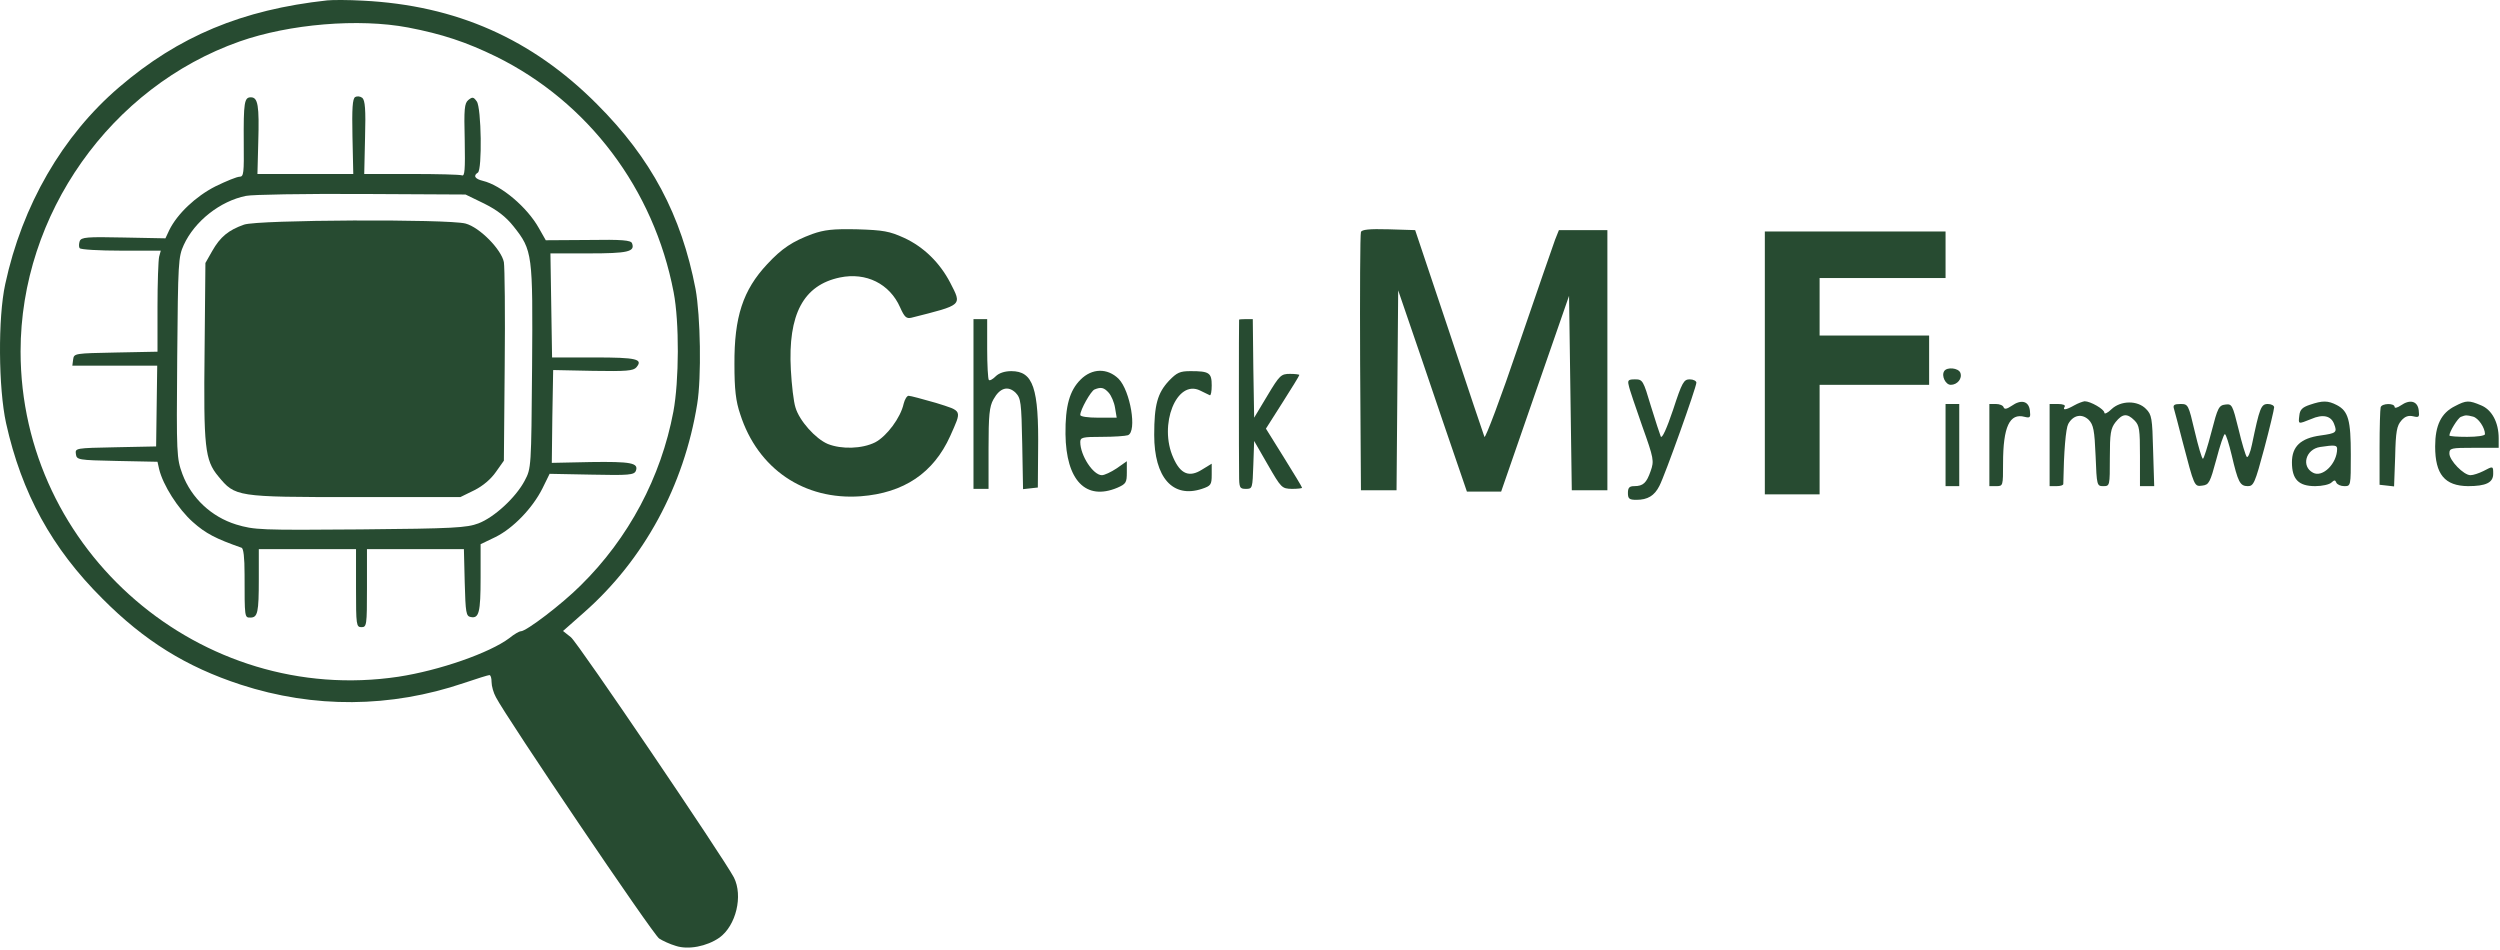 <svg width="913" height="347" viewBox="0 0 913 347" fill="none" xmlns="http://www.w3.org/2000/svg">
<path d="M119.517 0.139C88.417 3.539 65.217 13.239 43.517 31.839C22.817 49.539 8.117 74.939 1.917 103.739C-0.783 116.039 -0.583 141.739 2.217 154.539C7.917 180.139 18.917 200.239 37.417 218.639C52.717 234.039 68.017 243.539 87.917 250.039C114.617 258.739 142.617 258.539 169.417 249.439C174.117 247.839 178.317 246.539 178.717 246.539C179.217 246.539 179.517 247.639 179.517 249.039C179.517 250.539 180.217 253.039 181.117 254.639C184.917 262.039 238.517 341.339 240.717 342.739C241.917 343.539 244.717 344.839 246.817 345.439C251.317 346.939 258.117 345.639 262.717 342.439C268.817 338.039 271.417 327.139 268.017 320.439C264.217 313.239 211.117 234.839 208.517 232.739L205.617 230.439L213.317 223.639C235.117 204.439 249.817 177.439 254.617 147.539C256.217 137.739 255.817 115.439 254.017 105.539C248.817 78.539 237.817 57.839 218.017 38.039C194.317 14.239 166.617 1.939 132.517 0.239C127.317 -0.061 121.417 -0.061 119.517 0.139ZM149.017 10.039C161.517 12.439 170.217 15.339 181.117 20.639C214.817 37.239 238.817 69.039 246.017 106.739C248.117 117.639 248.017 139.039 245.917 150.339C241.417 174.239 229.617 196.539 212.017 213.839C205.217 220.639 192.217 230.539 190.217 230.539C189.617 230.539 187.717 231.639 186.017 233.039C178.817 238.439 160.517 244.839 145.517 247.139C73.417 257.939 7.517 201.339 7.517 128.339C7.517 78.239 40.417 31.739 87.517 15.139C105.717 8.739 131.017 6.639 149.017 10.039Z" fill="#274B31"/>
<path d="M129.717 35.439C128.717 36.039 128.517 39.639 128.717 49.839L129.017 63.539H111.517H94.017L94.317 51.939C94.717 38.539 94.217 35.539 91.617 35.539C89.217 35.539 88.917 37.339 89.017 52.239C89.117 63.139 89.017 64.539 87.517 64.539C86.517 64.539 82.617 66.139 78.717 68.039C71.417 71.739 64.717 78.139 61.817 84.039L60.417 87.039L45.117 86.739C31.617 86.439 29.717 86.639 29.117 88.039C28.817 88.939 28.717 90.139 29.117 90.639C29.417 91.139 36.217 91.539 44.217 91.539H58.717L58.117 93.739C57.817 95.039 57.517 103.339 57.517 112.239V128.439L42.317 128.739C27.317 129.039 27.017 129.039 26.717 131.239L26.417 133.539H41.917H57.417L57.217 148.239L57.017 163.039L42.217 163.339C27.517 163.639 27.417 163.639 27.717 165.839C28.017 167.939 28.417 168.039 42.717 168.339L57.517 168.639L58.117 171.339C59.517 177.139 65.017 185.839 70.417 190.639C75.117 194.839 78.817 196.739 88.217 200.039C88.917 200.239 89.317 203.539 89.317 209.739C89.317 225.639 89.317 225.539 91.417 225.539C94.117 225.539 94.517 223.739 94.517 211.439V200.539H112.317H130.017V214.739C130.017 228.339 130.117 229.039 132.017 229.039C133.917 229.039 134.017 228.339 134.017 214.739V200.539H151.717H169.417L169.717 212.739C170.017 223.839 170.217 225.039 171.917 225.339C174.917 225.939 175.517 223.739 175.517 210.939V198.739L180.917 196.139C187.417 192.939 194.517 185.539 198.117 178.339L200.717 173.039L216.117 173.339C229.717 173.639 231.617 173.439 232.217 171.939C233.317 169.039 230.317 168.539 215.717 168.739L201.517 169.039L201.717 152.039L202.017 135.139L216.617 135.439C228.717 135.639 231.317 135.439 232.417 134.139C234.917 131.139 232.617 130.539 217.017 130.539H201.617L201.317 111.539L201.017 92.539H215.017C229.217 92.539 232.017 91.939 230.817 88.839C230.417 87.739 227.317 87.439 214.817 87.639L199.317 87.739L196.817 83.339C192.517 75.639 183.017 67.639 176.317 66.039C173.417 65.339 172.717 64.139 174.517 63.039C176.117 62.039 175.817 39.339 174.117 37.039C172.917 35.339 172.517 35.339 171.017 36.539C169.617 37.739 169.417 39.739 169.717 51.239C169.917 62.039 169.717 64.439 168.717 64.039C167.917 63.739 159.617 63.539 150.217 63.539H133.017L133.317 50.239C133.617 39.939 133.317 36.639 132.317 35.739C131.517 35.139 130.417 35.039 129.717 35.439ZM176.817 74.339C181.617 76.739 184.717 79.139 187.517 82.639C194.517 91.439 194.617 92.639 194.317 134.139C194.017 170.739 194.017 171.039 191.617 175.539C188.417 181.639 180.517 188.939 174.717 191.139C170.517 192.739 165.617 193.039 131.617 193.339C94.817 193.639 92.917 193.539 86.217 191.539C77.217 188.739 69.917 181.939 66.617 173.139C64.517 167.339 64.417 166.239 64.717 130.639C65.017 95.639 65.117 93.839 67.117 89.439C71.117 80.739 80.417 73.439 89.817 71.539C92.117 71.039 111.117 70.739 132.017 70.839L170.017 71.039L176.817 74.339Z" fill="#274B31"/>
<path d="M89.117 82.039C83.417 84.039 80.417 86.539 77.517 91.639L75.017 96.039L74.717 127.839C74.317 163.439 74.817 168.039 79.717 173.939C85.917 181.439 86.117 181.539 129.617 181.539H168.117L173.217 179.039C176.417 177.439 179.317 174.939 181.117 172.339L184.017 168.239L184.317 133.639C184.517 114.639 184.317 97.539 184.017 95.739C183.117 91.139 175.217 83.039 170.017 81.639C163.617 79.939 94.117 80.239 89.117 82.039Z" fill="#274B31"/>
<path d="M296.717 85.439C289.417 88.139 285.517 90.739 280.217 96.439C271.317 105.939 268.117 115.739 268.217 133.039C268.217 142.239 268.717 146.539 270.317 151.239C276.717 171.239 293.717 182.739 314.317 181.239C330.117 180.039 340.917 172.739 347.017 159.239C351.317 149.539 351.617 150.239 341.817 147.139C336.917 145.739 332.517 144.539 331.817 144.539C331.217 144.539 330.417 145.839 330.017 147.439C328.917 152.539 323.817 159.339 319.617 161.539C314.817 163.939 307.317 164.139 302.317 162.139C297.817 160.239 291.917 153.639 290.517 148.839C289.817 146.739 289.117 140.539 288.817 135.039C287.717 114.739 293.417 104.139 306.717 101.339C316.317 99.339 324.917 103.639 328.717 112.239C330.317 115.839 331.017 116.439 332.817 116.039C351.817 111.239 351.317 111.639 347.017 103.239C343.217 95.939 337.317 90.139 330.117 86.839C324.817 84.439 322.617 84.039 313.017 83.739C304.117 83.539 301.017 83.939 296.717 85.439Z" fill="#274B31"/>
<path d="M497.017 84.739C496.717 85.439 496.617 106.939 496.717 132.539L497.017 179.039H503.517H510.017L510.317 142.539L510.617 106.039L519.517 132.039C524.317 146.339 530.017 162.839 532.017 168.739L535.717 179.539H542.017H548.217L560.617 143.739L573.017 108.039L573.517 143.539L574.017 179.039H580.517H587.017V131.539V84.039H578.117H569.317L567.917 87.539C567.217 89.439 561.217 106.739 554.617 126.039C548.117 145.239 542.417 160.339 542.117 159.539C541.817 158.739 535.917 141.339 529.217 121.039L516.817 84.039L507.117 83.739C500.017 83.539 497.317 83.839 497.017 84.739Z" fill="#274B31"/>
<path d="M644.517 132.539V180.539H654.517H664.517V160.539V140.539H684.517H704.517V131.539V122.539H684.517H664.517V112.039V101.539H687.517H710.517V93.039V84.539H677.517H644.517V132.539Z" fill="#274B31"/>
<path d="M355.517 147.539V178.539H358.317H361.017V163.739C361.017 151.739 361.317 148.439 362.817 145.839C365.117 141.639 368.117 140.739 370.917 143.439C372.817 145.439 373.017 146.839 373.317 162.139L373.617 178.639L376.317 178.339L379.017 178.039L379.117 164.539C379.417 141.639 377.317 135.539 369.317 135.539C366.917 135.539 364.817 136.239 363.617 137.439C362.517 138.539 361.417 139.139 361.117 138.739C360.817 138.439 360.517 133.339 360.517 127.339V116.539H358.017H355.517V147.539Z" fill="#274B31"/>
<path d="M452.517 116.739C452.417 117.339 452.417 168.339 452.517 173.239C452.517 178.139 452.717 178.539 455.017 178.539C457.417 178.539 457.417 178.339 457.717 169.739L458.017 161.039L463.017 169.739C467.917 178.239 468.117 178.439 471.817 178.539C473.817 178.539 475.517 178.339 475.517 178.139C475.517 177.839 472.517 172.939 468.917 167.139L462.317 156.539L468.417 146.939C471.717 141.739 474.517 137.239 474.517 136.939C474.517 136.739 472.917 136.539 471.117 136.539C467.817 136.539 467.317 137.039 462.817 144.539L458.017 152.539L457.717 134.539L457.517 116.539H455.017C453.617 116.539 452.517 116.639 452.517 116.739Z" fill="#274B31"/>
<path d="M710.017 135.539C708.917 137.239 710.517 140.539 712.417 140.539C714.817 140.539 716.717 138.239 715.917 136.139C715.217 134.339 711.017 133.939 710.017 135.539Z" fill="#274B31"/>
<path d="M394.617 138.639C390.617 142.639 389.017 148.239 389.117 158.539C389.317 175.439 396.517 182.939 408.017 178.139C411.217 176.739 411.517 176.239 411.517 172.539V168.439L407.817 171.039C405.717 172.439 403.317 173.539 402.417 173.539C399.217 173.539 394.517 166.339 394.517 161.439C394.517 159.739 395.317 159.539 402.417 159.539C406.817 159.539 411.017 159.239 411.917 158.939C415.317 157.639 412.817 142.739 408.517 138.339C404.417 134.339 398.817 134.439 394.617 138.639ZM404.917 143.439C405.817 144.439 406.917 146.939 407.217 148.939L407.817 152.539H401.117C397.217 152.539 394.517 152.139 394.517 151.539C394.517 149.639 398.417 142.739 399.717 142.239C402.117 141.239 403.217 141.539 404.917 143.439Z" fill="#274B31"/>
<path d="M426.917 139.039C422.717 143.539 421.517 147.839 421.517 158.839C421.517 174.439 428.317 182.039 438.917 178.539C442.217 177.439 442.517 177.039 442.517 173.339V169.339L438.917 171.539C434.317 174.439 431.117 173.139 428.517 167.239C423.017 155.139 429.717 138.339 438.317 142.639C439.817 143.339 441.317 144.139 441.817 144.339C442.217 144.539 442.517 142.939 442.517 140.739C442.517 136.139 441.617 135.539 434.817 135.539C430.917 135.539 429.817 136.039 426.917 139.039Z" fill="#274B31"/>
<path d="M594.817 140.739C595.017 142.039 597.317 148.639 599.717 155.539C604.017 167.539 604.117 168.339 602.817 172.039C601.317 176.339 600.117 177.539 596.817 177.539C595.017 177.539 594.517 178.139 594.517 180.039C594.517 182.139 595.017 182.539 597.617 182.539C601.717 182.539 604.217 181.039 606.017 177.439C608.017 173.639 619.517 141.439 619.517 139.739C619.517 139.139 618.417 138.539 617.117 138.539C614.917 138.539 614.317 139.539 611.017 149.639C608.717 156.439 607.017 160.239 606.517 159.439C606.217 158.639 604.517 153.639 602.917 148.339C600.117 138.939 599.917 138.539 597.117 138.539C594.717 138.539 594.317 138.839 594.817 140.739Z" fill="#274B31"/>
<path d="M734.617 148.239C732.817 149.439 732.017 149.539 731.717 148.739C731.517 148.039 730.217 147.539 728.917 147.539H726.517V162.539V177.539H729.017C731.517 177.539 731.517 177.439 731.517 169.239C731.517 155.839 733.917 150.739 739.417 152.239C741.417 152.739 741.617 152.439 741.317 149.939C740.917 146.439 738.117 145.739 734.617 148.239Z" fill="#274B31"/>
<path d="M757.517 148.039C754.517 149.739 753.117 149.939 754.017 148.539C754.417 147.939 753.317 147.539 751.617 147.539H748.517V162.539V177.539H751.017C752.417 177.539 753.517 177.239 753.517 176.739C753.717 164.739 754.417 156.539 755.317 154.839C757.117 151.539 760.317 150.939 762.817 153.339C764.517 155.139 764.917 157.039 765.317 166.539C765.717 177.339 765.817 177.539 768.117 177.539C770.517 177.539 770.517 177.439 770.517 167.139C770.517 158.239 770.817 156.439 772.617 154.139C775.117 151.039 776.817 150.839 779.517 153.539C781.317 155.339 781.517 156.839 781.517 166.539V177.539H784.117H786.717L786.317 164.539C786.017 152.639 785.817 151.439 783.717 149.339C780.617 146.139 774.517 146.239 771.117 149.439C769.717 150.839 768.517 151.339 768.517 150.739C768.517 149.439 763.417 146.539 761.317 146.539C760.617 146.639 758.917 147.239 757.517 148.039Z" fill="#274B31"/>
<path d="M843.517 147.839C840.817 148.739 839.917 149.639 839.717 151.739C839.317 155.039 839.217 154.939 844.017 153.039C848.317 151.139 851.317 151.839 852.417 154.839C853.617 157.939 853.217 158.239 847.417 159.039C840.217 160.039 837.017 163.039 837.017 168.839C837.017 175.039 839.417 177.539 845.517 177.539C848.017 177.539 850.717 176.939 851.417 176.239C852.517 175.239 852.817 175.239 853.217 176.239C853.517 176.939 854.817 177.539 856.117 177.539C858.517 177.539 858.517 177.539 858.517 166.039C858.517 153.439 857.617 150.139 853.417 147.939C850.117 146.239 848.217 146.239 843.517 147.839ZM853.517 163.939C853.517 169.239 848.217 174.539 844.717 172.639C840.317 170.339 842.017 164.039 847.317 163.239C852.617 162.439 853.517 162.539 853.517 163.939Z" fill="#274B31"/>
<path d="M876.817 148.039C875.517 148.939 874.517 149.139 874.517 148.639C874.517 147.139 869.817 147.239 869.417 148.739C869.217 149.439 869.017 156.139 869.017 163.539V177.039L871.717 177.339L874.317 177.639L874.717 166.739C874.917 157.539 875.317 155.439 877.017 153.539C878.317 152.039 879.617 151.639 881.317 152.039C883.417 152.539 883.617 152.339 883.317 149.839C882.917 146.439 880.117 145.739 876.817 148.039Z" fill="#274B31"/>
<path d="M896.517 148.339C891.517 150.839 889.317 155.339 889.317 163.039C889.317 173.239 892.817 177.439 901.317 177.539C907.917 177.539 910.517 176.239 910.517 173.039C910.517 170.139 910.517 170.139 906.917 172.039C905.317 172.839 903.217 173.539 902.217 173.539C899.717 173.539 894.517 168.139 894.517 165.639C894.517 163.639 895.117 163.539 903.517 163.539H912.517V160.039C912.517 154.239 910.017 149.639 906.117 148.039C901.617 146.139 900.717 146.139 896.517 148.339ZM903.117 152.139C905.117 152.639 907.517 156.239 907.517 158.539C907.517 159.139 904.617 159.539 901.017 159.539C897.417 159.539 894.517 159.339 894.517 159.039C894.517 157.639 897.617 152.639 898.717 152.239C900.517 151.539 900.717 151.539 903.117 152.139Z" fill="#274B31"/>
<path d="M710.517 162.539V177.539H713.017H715.517V162.539V147.539H713.017H710.517V162.539Z" fill="#274B31"/>
<path d="M793.917 149.239C794.217 150.239 795.617 155.539 797.017 161.039C801.417 177.839 801.317 177.739 804.317 177.339C806.717 177.039 807.117 176.239 809.417 167.739C810.717 162.739 812.117 158.539 812.517 158.539C812.917 158.539 814.017 162.039 815.017 166.239C817.317 176.039 818.017 177.539 820.917 177.539C823.017 177.539 823.517 176.439 826.917 163.739C828.917 156.239 830.517 149.439 830.517 148.739C830.517 148.139 829.517 147.539 828.217 147.539C825.717 147.539 825.217 148.939 822.417 162.339C821.817 165.339 820.917 167.339 820.517 166.839C820.117 166.439 818.717 161.839 817.517 156.739C815.317 147.839 815.117 147.439 812.717 147.739C810.317 148.039 809.917 148.839 807.617 157.739C806.217 163.139 804.817 167.539 804.517 167.539C804.117 167.539 802.817 163.039 801.517 157.539C799.217 147.739 799.117 147.539 796.317 147.539C794.017 147.539 793.517 147.939 793.917 149.239Z" fill="#274B31"/>
</svg>
